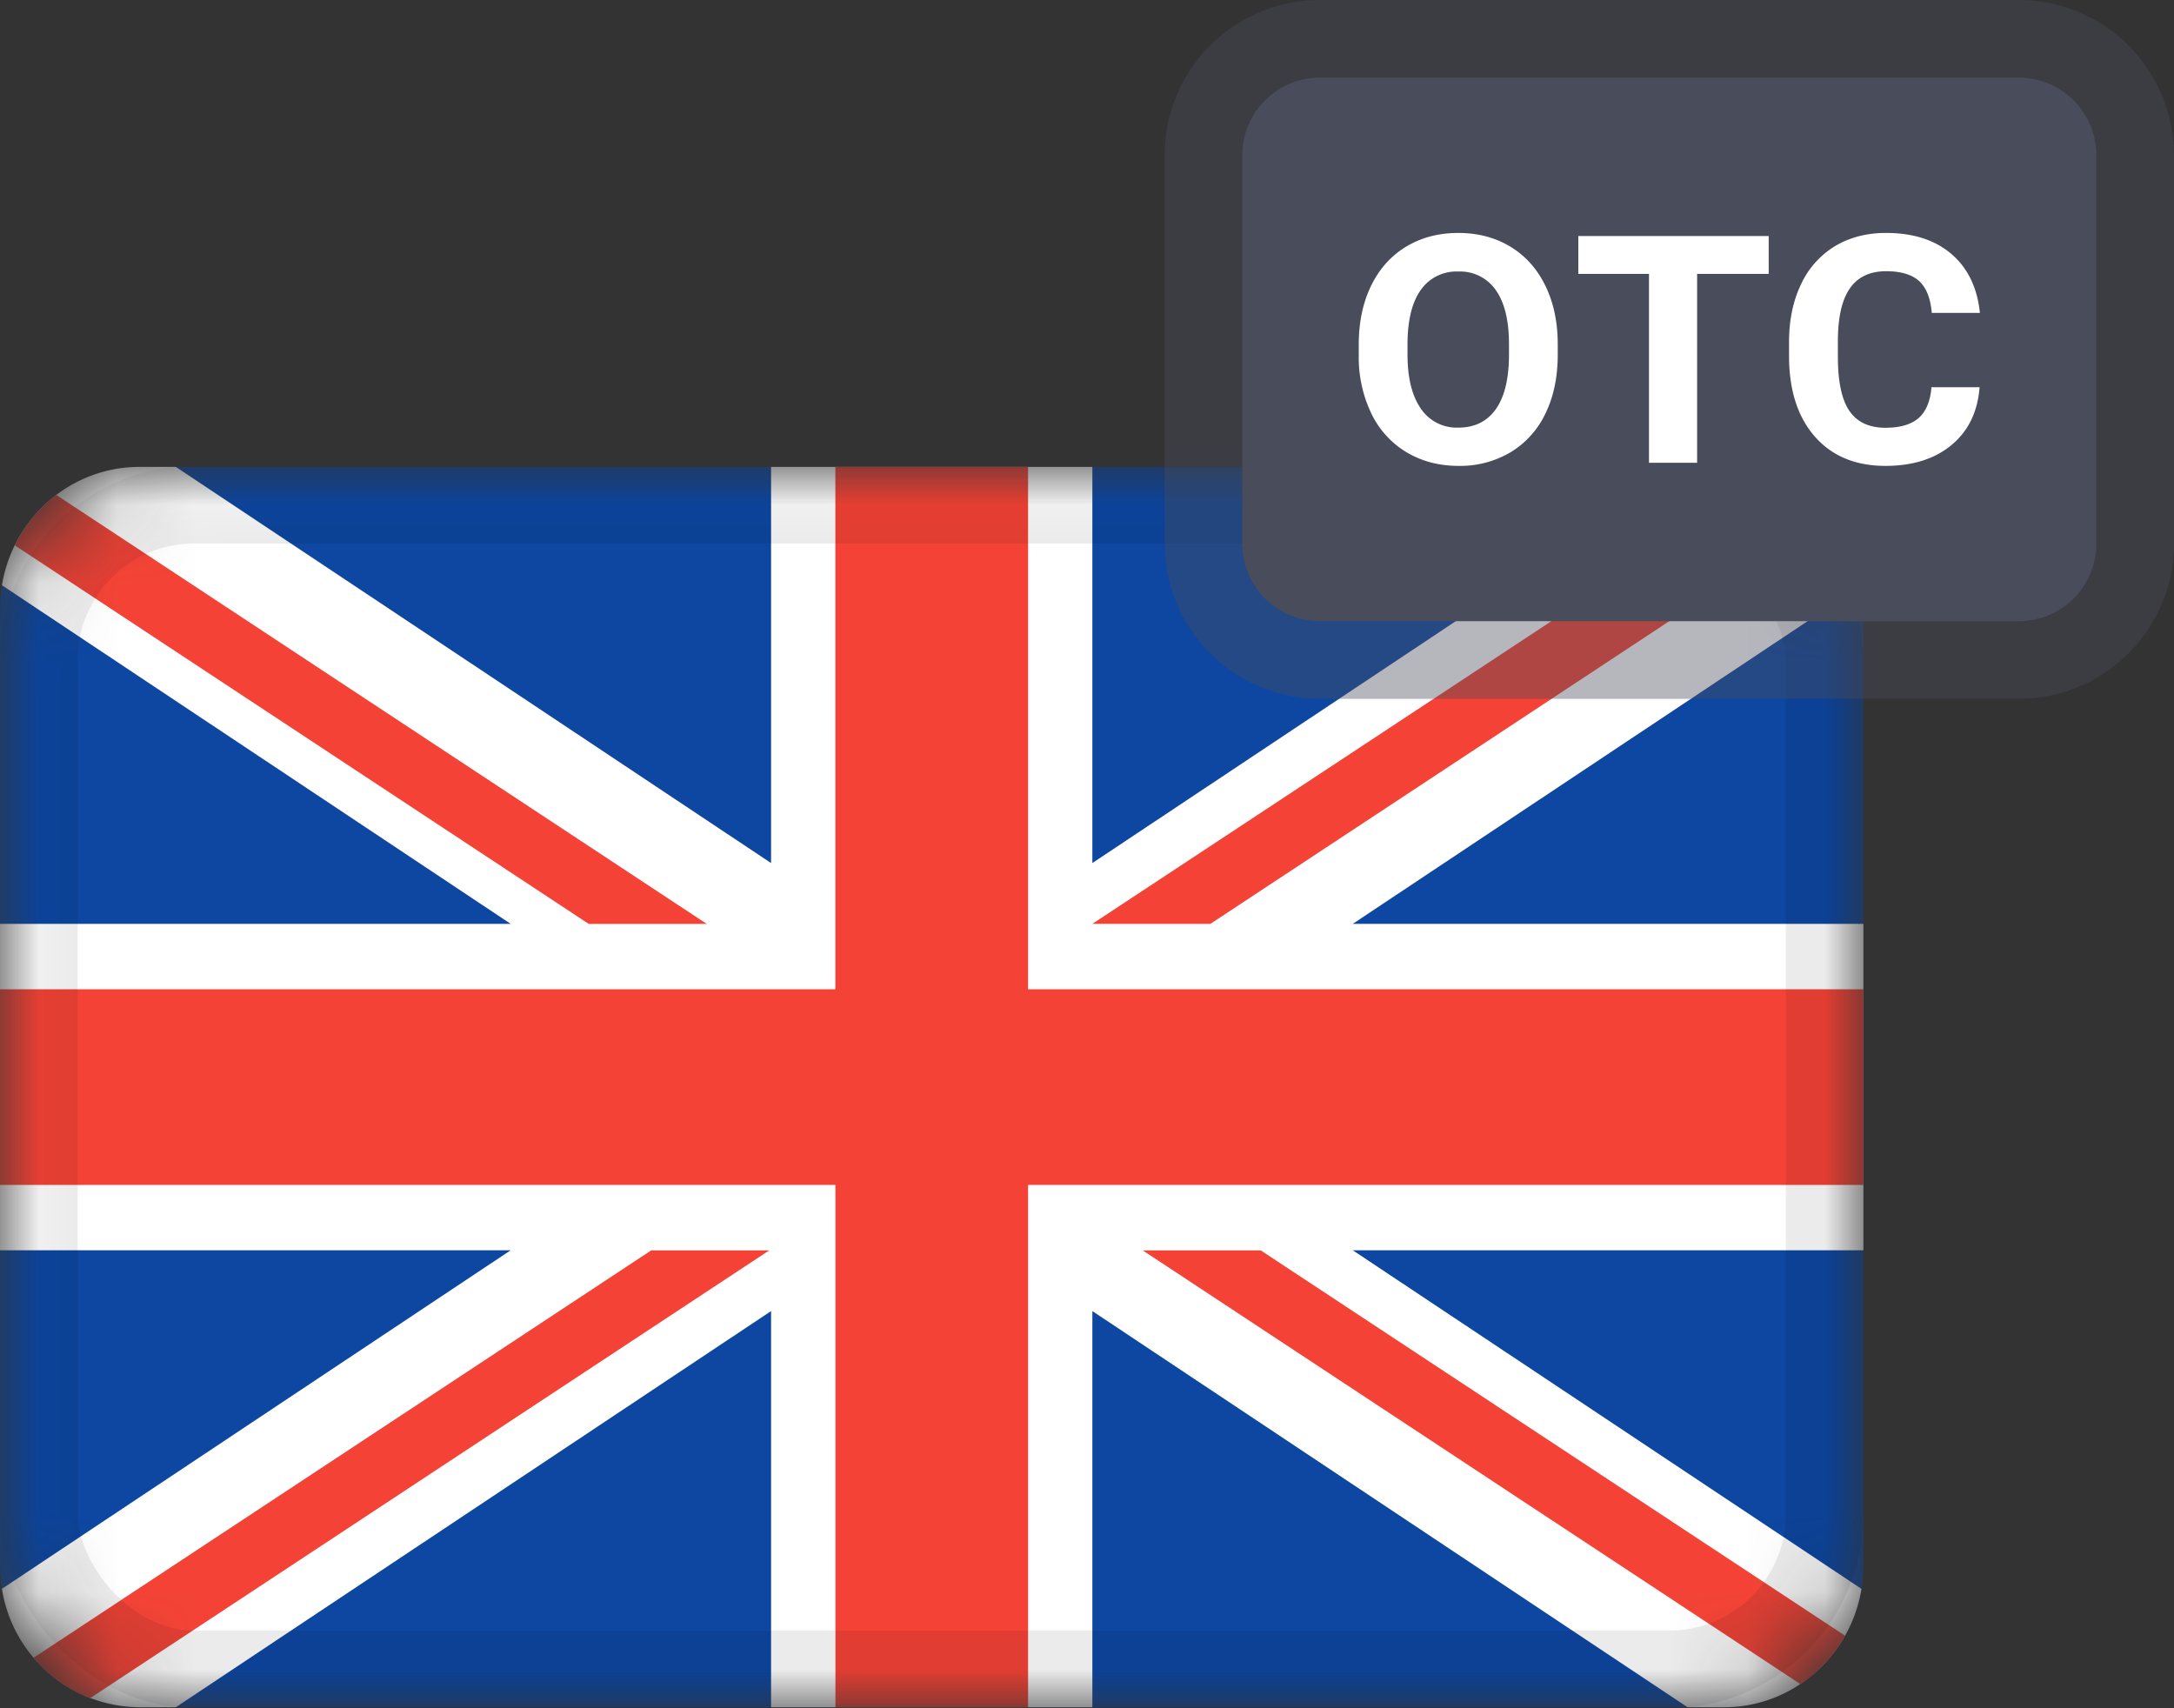 <svg width="28" height="22" xmlns="http://www.w3.org/2000/svg" xmlns:xlink="http://www.w3.org/1999/xlink"><rect width="100%" height="100%" fill="#333333" stroke="none"/><defs><rect id="a" width="24" height="16" rx="2"/></defs><g fill="none" fill-rule="evenodd"><g transform="translate(0 6)"><mask id="b" fill="#fff"><use xlink:href="#a"/></mask><g mask="url(#b)"><g fill-rule="nonzero"><path d="M22.203.013H1.797C.805.013 0 .831 0 1.84v12.322c0 1.008.805 1.826 1.797 1.826h20.406c.992 0 1.797-.818 1.797-1.826V1.839C24 .831 23.195.013 22.203.013z" fill="#0D47A1"/><path d="M23.975 1.537A1.806 1.806 0 0 0 22.203.013h-.468l-7.666 5.102V.013H9.931v5.102L2.265.013h-.468C.906.013.167.673.025 1.537l6.552 4.361H0v4.204h6.577l-6.552 4.36a1.806 1.806 0 0 0 1.772 1.525h.468l7.666-5.102v5.102h4.138v-5.102l7.666 5.102h.468c.891 0 1.63-.66 1.772-1.524l-6.552-4.361H24V5.898h-6.577l6.552-4.36z" fill="#FFF"/><path d="M13.241.013V6.74H24v2.52H13.241v6.726H10.76V9.26H0V6.74h10.759V.013h2.482zM1.162 15.87a1.8 1.8 0 0 1-.73-.52l7.956-5.247h1.52L1.162 15.87zm15.075-5.767l7.527 4.963a1.82 1.82 0 0 1-.576.623l-8.471-5.586h1.52zM.19 1.022C.316.767.5.545.725.374l8.378 5.525h-1.52L.19 1.023zm15.399 4.876h-1.52L22.824.125a1.8 1.8 0 0 1 .735.517l-7.97 5.256z" fill="#F44336"/></g><rect stroke-opacity=".04" stroke="#000" x=".5" y=".5" width="23" height="15" rx="2"/></g><rect stroke-opacity=".04" stroke="#000" mask="url(#b)" x=".5" y=".5" width="23" height="15" rx="2"/></g><path d="M17 0h9a2 2 0 0 1 2 2v5a2 2 0 0 1-2 2h-9a2 2 0 0 1-2-2V2a2 2 0 0 1 2-2z" fill-opacity=".4" fill="#494C5A" fill-rule="nonzero"/><path d="M17 1a1 1 0 0 0-1 1v5a1 1 0 0 0 1 1h9a1 1 0 0 0 1-1V2a1 1 0 0 0-1-1h-9z" fill="#494C5A"/><path d="M20.063 4.566c0 .288-.052.54-.157.756a1.16 1.16 0 0 1-.45.502 1.273 1.273 0 0 1-.67.176c-.25 0-.472-.058-.668-.174a1.171 1.171 0 0 1-.455-.499 1.67 1.67 0 0 1-.163-.745v-.144c0-.288.053-.54.16-.76.107-.218.258-.386.453-.503.195-.117.418-.175.669-.175.25 0 .473.058.668.175.195.117.346.285.453.504.107.218.16.47.16.757v.13zm-.628-.132c0-.306-.057-.539-.17-.698a.558.558 0 0 0-.483-.239.558.558 0 0 0-.482.236c-.113.157-.17.387-.172.69v.143c0 .298.057.53.17.694a.556.556 0 0 0 .488.247c.208 0 .368-.08.48-.238.111-.158.168-.39.169-.693v-.142zm3.345-.907h-.922V5.96h-.62V3.527h-.91V3.04h2.452v.487zm2.716 1.46c-.024.314-.143.562-.359.742-.215.18-.5.271-.853.271-.385 0-.689-.126-.91-.378-.221-.252-.332-.598-.332-1.038v-.178c0-.281.051-.528.153-.742a1.13 1.13 0 0 1 .437-.493c.19-.114.41-.171.66-.171.348 0 .628.09.84.27.212.181.335.435.368.76h-.62c-.015-.188-.07-.324-.162-.41-.093-.084-.235-.127-.425-.127-.207 0-.362.072-.464.216-.103.144-.156.367-.158.669v.22c0 .316.049.546.147.692.099.146.254.219.466.219.192 0 .335-.043.43-.128.094-.085.148-.216.162-.394h.62z" fill="#FFF"/></g></svg>